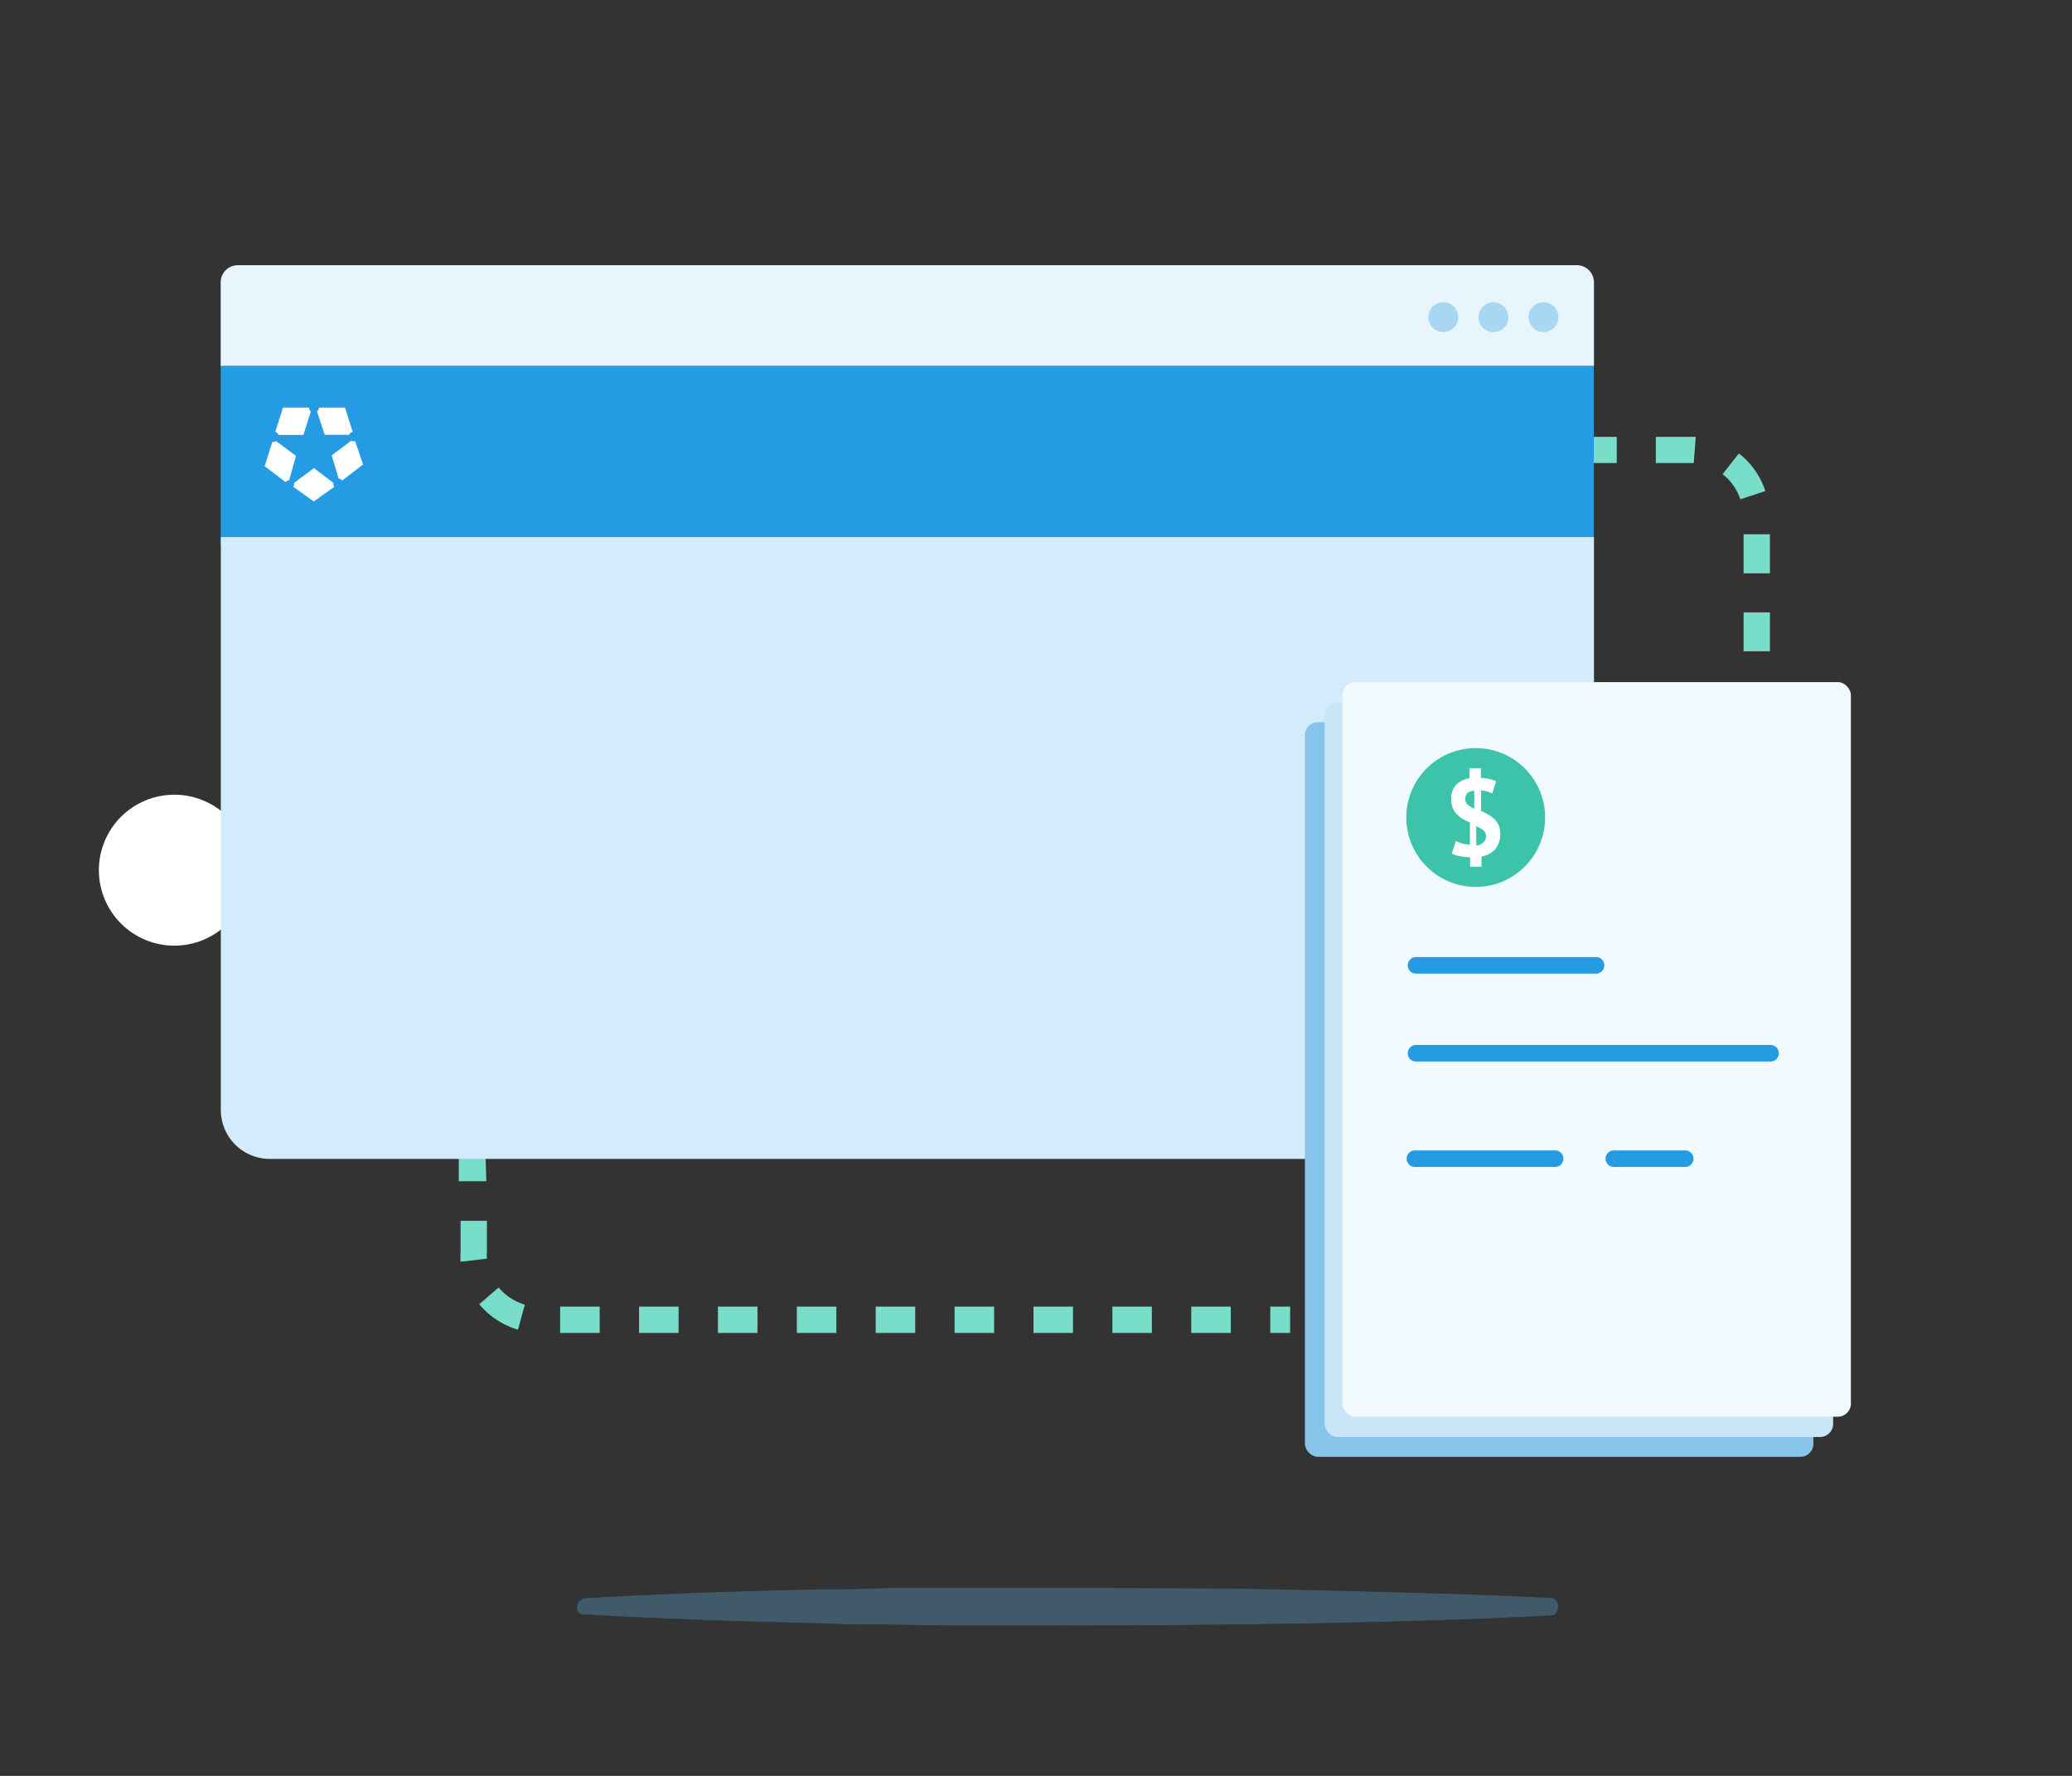 <svg id="Layer_1" data-name="Layer 1" xmlns="http://www.w3.org/2000/svg" xmlns:xlink="http://www.w3.org/1999/xlink" viewBox="0 0 140 120"><rect x="0" y="0" width="140" height="120" fill="#333333" stroke="none"/><defs><style>.cls-1,.cls-2,.cls-3{fill:none;}.cls-1{clip-rule:evenodd;}.cls-2{fill-rule:evenodd;}.cls-4{fill:#78ddc9;}.cls-5{clip-path:url(#clip-path);}.cls-6{clip-path:url(#clip-path-2);}.cls-7{clip-path:url(#clip-path-3);}.cls-8{clip-path:url(#clip-path-4);}.cls-9{clip-path:url(#clip-path-5);}.cls-10{clip-path:url(#clip-path-6);}.cls-11{clip-path:url(#clip-path-7);}.cls-12{clip-path:url(#clip-path-8);}.cls-13{clip-path:url(#clip-path-9);}.cls-14{clip-path:url(#clip-path-10);}.cls-15{clip-path:url(#clip-path-11);}.cls-16{opacity:0.3;}.cls-17{fill:#60b6eb;}.cls-18{clip-path:url(#clip-path-12);}.cls-19{fill:#fff;}.cls-20{clip-path:url(#clip-path-14);}.cls-21{clip-path:url(#clip-path-15);}.cls-22{clip-path:url(#clip-path-16);}.cls-23{clip-path:url(#clip-path-17);}.cls-24{clip-path:url(#clip-path-18);}.cls-25{clip-path:url(#clip-path-19);}.cls-26{clip-path:url(#clip-path-20);}.cls-27{clip-path:url(#clip-path-21);}.cls-28{clip-path:url(#clip-path-22);}.cls-29{clip-path:url(#clip-path-23);}.cls-30{clip-path:url(#clip-path-24);}.cls-31{clip-path:url(#clip-path-25);}.cls-32{clip-path:url(#clip-path-26);}.cls-33{clip-path:url(#clip-path-27);}.cls-34{fill:#e9f5fc;}.cls-35{fill:#a8d7f4;}.cls-36{fill:#259be4;}.cls-37{fill:#d3ebfa;}.cls-38{fill:#87c4ea;}.cls-39{fill:#c8e6f8;}.cls-40{fill:#f0faff;}.cls-41{fill:#3cc3a9;}.cls-42{clip-path:url(#clip-path-28);}.cls-43{clip-path:url(#clip-path-29);}.cls-44{clip-path:url(#clip-path-30);}.cls-45{clip-path:url(#clip-path-31);}.cls-46{clip-path:url(#clip-path-32);}.cls-47{clip-path:url(#clip-path-33);}.cls-48{clip-path:url(#clip-path-34);}.cls-49{clip-path:url(#clip-path-35);}.cls-50{clip-path:url(#clip-path-36);}.cls-51{clip-path:url(#clip-path-37);}.cls-52{clip-path:url(#clip-path-41);}.cls-53{clip-path:url(#clip-path-42);}.cls-54{clip-path:url(#clip-path-43);}.cls-55{clip-path:url(#clip-path-44);}.cls-56{clip-path:url(#clip-path-45);}.cls-57{clip-path:url(#clip-path-46);}.cls-58{clip-path:url(#clip-path-47);}.cls-59{clip-path:url(#clip-path-48);}.cls-60{clip-path:url(#clip-path-49);}.cls-61{clip-path:url(#clip-path-50);}.cls-62{clip-path:url(#clip-path-51);}.cls-63{clip-path:url(#clip-path-52);}.cls-64{clip-path:url(#clip-path-53);}.cls-65{clip-path:url(#clip-path-54);}.cls-66{clip-path:url(#clip-path-58);}.cls-67{clip-path:url(#clip-path-59);}.cls-68{clip-path:url(#clip-path-60);}.cls-69{clip-path:url(#clip-path-61);}.cls-70{clip-path:url(#clip-path-62);}.cls-71{clip-path:url(#clip-path-63);}.cls-72{clip-path:url(#clip-path-64);}.cls-73{clip-path:url(#clip-path-65);}.cls-74{clip-path:url(#clip-path-66);}.cls-75{clip-path:url(#clip-path-67);}.cls-76{clip-path:url(#clip-path-68);}.cls-77{clip-path:url(#clip-path-69);}.cls-78{clip-path:url(#clip-path-70);}</style><clipPath id="clip-path"><path class="cls-1" d="M111-63.1H31.57a2.51,2.51,0,0,1-2.37-2.63v-33a2.5,2.5,0,0,1,2.37-2.63H111a2.5,2.5,0,0,1,2.37,2.63v33A2.51,2.51,0,0,1,111-63.1"/></clipPath><clipPath id="clip-path-2"><path class="cls-1" d="M108.07-78.92a9.26,9.26,0,0,1-9.17,9.33,9.26,9.26,0,0,1-9.18-9.33,9.25,9.25,0,0,1,9.18-9.33A9.25,9.25,0,0,1,108.07-78.92Z"/></clipPath><clipPath id="clip-path-3"><path class="cls-1" d="M53.17-89.45H38.42a2.79,2.79,0,0,0-2.76,2.81v15a2.79,2.79,0,0,0,2.76,2.81H53.17a2.79,2.79,0,0,0,2.77-2.81v-15a2.79,2.79,0,0,0-2.77-2.81"/></clipPath><clipPath id="clip-path-4"><path class="cls-1" d="M47.44-79.67l1.68-1.71a.83.83,0,0,0,.21-.54v-1.94a.76.76,0,0,0-.75-.76h-5a.75.75,0,0,0-.74.75v2a.79.79,0,0,0,.22.54l1.68,1.71a.77.77,0,0,1,0,1.07l-1.68,1.71a.75.75,0,0,0-.22.53v2a.75.75,0,0,0,.74.76h5a.76.76,0,0,0,.75-.76v-2a.75.75,0,0,0-.22-.53L47.44-78.6a.77.77,0,0,1,0-1.07"/></clipPath><clipPath id="clip-path-5"><path class="cls-1" d="M117.4-93.7H25.15c-1.52,0-2.75-1.55-2.75-3.45v-43.26c0-1.9,1.23-3.44,2.75-3.44H117.4c1.52,0,2.75,1.54,2.75,3.44v43.26c0,1.9-1.23,3.45-2.75,3.45"/></clipPath><clipPath id="clip-path-6"><path class="cls-1" d="M50.78-131.95H32.71a3.43,3.43,0,0,0-3.39,3.46V-110a3.43,3.43,0,0,0,3.39,3.47H50.78A3.42,3.42,0,0,0,54.17-110v-18.5a3.42,3.42,0,0,0-3.39-3.46"/></clipPath><clipPath id="clip-path-7"><path class="cls-1" d="M93.2-120.2a10.87,10.87,0,0,0,10.74,11,10.87,10.87,0,0,0,10.73-11,10.87,10.87,0,0,0-10.73-11A10.87,10.87,0,0,0,93.2-120.2Z"/></clipPath><clipPath id="clip-path-8"><path class="cls-1" d="M39.71-53c2.73-.17,5.46-.28,8.2-.39l4.1-.13,4.1-.1c1.37,0,2.73-.05,4.1-.08l4.1-.05,4.1,0c1.37,0,2.73,0,4.1,0,5.47,0,10.93,0,16.4.14s10.94.25,16.4.54c.22,0,.4.29.39.61s-.18.56-.39.57c-5.46.29-10.93.44-16.4.54s-10.93.14-16.4.14c-1.37,0-2.73,0-4.1,0l-4.1,0-4.1-.06c-1.37,0-2.73,0-4.1-.08l-4.1-.1-4.1-.13c-2.74-.11-5.47-.21-8.2-.39-.18,0-.32-.24-.31-.5s.14-.44.31-.46"/></clipPath><clipPath id="clip-path-9"><path class="cls-1" d="M-351.71,108c2.73-.17,5.46-.28,8.2-.39l4.1-.13,4.1-.1c1.37,0,2.73,0,4.1-.08l4.1,0,4.1,0c1.37,0,2.73,0,4.1,0,5.47,0,10.93,0,16.4.14s10.94.25,16.4.54c.22,0,.4.29.39.61s-.18.56-.39.57c-5.46.29-10.93.44-16.4.54s-10.93.14-16.4.14c-1.37,0-2.73,0-4.1,0l-4.1,0-4.1-.06c-1.37,0-2.73,0-4.1-.08l-4.1-.1-4.1-.13c-2.74-.11-5.47-.21-8.2-.39-.18,0-.32-.24-.31-.5s.14-.44.31-.46"/></clipPath><clipPath id="clip-path-10"><path class="cls-1" d="M39.29,108c2.73-.17,5.46-.28,8.2-.39l4.1-.13,4.1-.1c1.37,0,2.73,0,4.1-.08l4.1,0,4.1,0c1.37,0,2.73,0,4.1,0,5.47,0,10.93,0,16.4.14s10.94.25,16.4.54c.22,0,.4.29.39.61s-.18.56-.39.57c-5.46.29-10.93.44-16.4.54s-10.93.14-16.4.14c-1.37,0-2.73,0-4.1,0l-4.1,0-4.1-.06c-1.37,0-2.73,0-4.1-.08l-4.1-.1-4.1-.13c-2.74-.11-5.47-.21-8.2-.39-.18,0-.32-.24-.31-.5s.14-.44.31-.46"/></clipPath><clipPath id="clip-path-11"><rect class="cls-3" x="-420.02" y="-1475.45" width="1224" height="2239.75"/></clipPath><clipPath id="clip-path-12"><path class="cls-1" d="M16.88,58.8a5.1,5.1,0,1,1-5.1-5.1,5.1,5.1,0,0,1,5.1,5.1"/></clipPath><clipPath id="clip-path-14"><path class="cls-1" d="M-351.71-53c2.73-.17,5.46-.28,8.2-.39l4.1-.13,4.1-.1c1.37,0,2.73-.05,4.1-.08l4.1-.05,4.1,0c1.37,0,2.73,0,4.1,0,5.47,0,10.93,0,16.4.14s10.94.25,16.4.54c.22,0,.4.29.39.61s-.18.56-.39.57c-5.46.29-10.93.44-16.4.54s-10.93.14-16.4.14c-1.37,0-2.73,0-4.1,0l-4.1,0-4.1-.06c-1.37,0-2.73,0-4.1-.08l-4.1-.1-4.1-.13c-2.74-.11-5.47-.21-8.2-.39-.18,0-.32-.24-.31-.5s.14-.44.31-.46"/></clipPath><clipPath id="clip-path-15"><rect class="cls-3" x="-366.47" y="-140.45" width="93.5" height="76.5" rx="3.4"/></clipPath><clipPath id="clip-path-16"><path class="cls-1" d="M-349.47-133.23a3.83,3.83,0,0,1-3.83,3.83,3.83,3.83,0,0,1-3.82-3.83A3.82,3.82,0,0,1-353.3-137a3.82,3.82,0,0,1,3.83,3.82"/></clipPath><clipPath id="clip-path-17"><path class="cls-1" d="M-332.47-133.23a3.83,3.83,0,0,1-3.83,3.83,3.83,3.83,0,0,1-3.82-3.83A3.82,3.82,0,0,1-336.3-137a3.82,3.82,0,0,1,3.83,3.82"/></clipPath><clipPath id="clip-path-18"><path class="cls-1" d="M-315.47-133.23a3.83,3.83,0,0,1-3.83,3.83,3.83,3.83,0,0,1-3.82-3.83A3.82,3.82,0,0,1-319.3-137a3.82,3.82,0,0,1,3.83,3.82"/></clipPath><clipPath id="clip-path-19"><path class="cls-1" d="M-298.47-133.23a3.83,3.83,0,0,1-3.83,3.83,3.83,3.83,0,0,1-3.82-3.83A3.82,3.82,0,0,1-302.3-137a3.82,3.82,0,0,1,3.83,3.82"/></clipPath><clipPath id="clip-path-20"><path class="cls-1" d="M-281.47-133.23a3.83,3.83,0,0,1-3.83,3.83,3.83,3.83,0,0,1-3.82-3.83A3.82,3.82,0,0,1-285.3-137a3.82,3.82,0,0,1,3.83,3.82"/></clipPath><clipPath id="clip-path-21"><path class="cls-1" d="M-257-105.6h-49c-.55,0-1-.65-1-1.45v-13.26c0-.8.45-1.44,1-1.44h49c.55,0,1,.64,1,1.44V-107c0,.8-.45,1.45-1,1.45"/></clipPath><clipPath id="clip-path-22"><path class="cls-1" d="M-291.67-113.25a5.1,5.1,0,0,1-5.1,5.1,5.1,5.1,0,0,1-5.1-5.1,5.1,5.1,0,0,1,5.1-5.1,5.1,5.1,0,0,1,5.1,5.1"/></clipPath><clipPath id="clip-path-23"><path class="cls-1" d="M-339.2-94.55h-47.75A1.55,1.55,0,0,1-388.57-96v-13.26a1.54,1.54,0,0,1,1.62-1.44h47.75a1.54,1.54,0,0,1,1.63,1.44V-96a1.55,1.55,0,0,1-1.63,1.45"/></clipPath><clipPath id="clip-path-24"><path class="cls-1" d="M-374.12-102.2a5.1,5.1,0,0,1-5.1,5.1,5.1,5.1,0,0,1-5.1-5.1,5.1,5.1,0,0,1,5.1-5.1,5.1,5.1,0,0,1,5.1,5.1"/></clipPath><clipPath id="clip-path-25"><path class="cls-1" d="M-316.63-80.95A1.42,1.42,0,0,1-318-82.4V-95.66a1.41,1.41,0,0,1,1.39-1.44h48.22A1.42,1.42,0,0,1-267-95.66V-82.4a1.43,1.43,0,0,1-1.39,1.45Z"/></clipPath><clipPath id="clip-path-26"><path class="cls-1" d="M-303.57-88.6a5.1,5.1,0,0,1-5.1,5.1,5.1,5.1,0,0,1-5.1-5.1,5.1,5.1,0,0,1,5.1-5.1,5.1,5.1,0,0,1,5.1,5.1"/></clipPath><clipPath id="clip-path-27"><path class="cls-1" d="M-156.71,108c2.73-.17,5.46-.28,8.2-.39l4.1-.13,4.1-.1c1.37,0,2.73,0,4.1-.08l4.1,0,4.1,0c1.37,0,2.73,0,4.1,0,5.47,0,10.93,0,16.4.14s10.94.25,16.4.54c.22,0,.4.29.39.61s-.18.56-.39.57c-5.46.29-10.93.44-16.4.54s-10.93.14-16.4.14c-1.37,0-2.73,0-4.1,0l-4.1,0-4.1-.06c-1.37,0-2.73,0-4.1-.08l-4.1-.1-4.1-.13c-2.74-.11-5.47-.21-8.2-.39-.18,0-.32-.24-.31-.5s.14-.44.31-.46"/></clipPath><clipPath id="clip-path-28"><path class="cls-1" d="M-157.73-52.77c2.73-.18,5.46-.28,8.2-.39l4.1-.13,4.1-.1c1.36,0,2.73-.06,4.1-.08l4.1-.06,4.1,0c1.37,0,2.73,0,4.1,0,5.47,0,10.93,0,16.4.14s10.93.25,16.4.54c.22,0,.39.28.39.61s-.18.56-.39.57c-5.47.29-10.93.43-16.4.54s-10.93.14-16.4.14c-1.37,0-2.73,0-4.1,0l-4.1,0-4.1,0c-1.37,0-2.74,0-4.1-.08l-4.1-.1-4.1-.13c-2.74-.11-5.47-.22-8.2-.39-.18,0-.32-.24-.31-.5s.14-.45.31-.46"/></clipPath><clipPath id="clip-path-29"><path class="cls-1" d="M-79.44-106.59h-88.2a2.64,2.64,0,0,1-2.63-2.64v-33.22a2.64,2.64,0,0,1,2.63-2.64h88.2a2.64,2.64,0,0,1,2.63,2.64v33.22a2.64,2.64,0,0,1-2.63,2.64"/></clipPath><clipPath id="clip-path-30"><path class="cls-1" d="M-79.44-60.65h-88.2a2.64,2.64,0,0,1-2.63-2.64V-96.51a2.64,2.64,0,0,1,2.63-2.64h88.2a2.64,2.64,0,0,1,2.63,2.64v33.22a2.64,2.64,0,0,1-2.63,2.64"/></clipPath><clipPath id="clip-path-31"><path class="cls-1" d="M-82.55-79.7A14.5,14.5,0,0,1-97-65.19,14.5,14.5,0,0,1-111.53-79.7,14.51,14.51,0,0,1-97-94.22,14.51,14.51,0,0,1-82.55-79.7"/></clipPath><clipPath id="clip-path-32"><path class="cls-1" d="M-118.48-91.06a2.38,2.38,0,0,1-3.34,1.36c-1.39-.5-1.9-1.13-1.23-3s1.46-1.92,2.85-1.42,2.28,1.53,1.72,3.08"/></clipPath><clipPath id="clip-path-33"><path class="cls-1" d="M-120.18-91.7a6.19,6.19,0,0,1,1.36-2.72c.3-.36.81-1,1.34-.93s.59.77.27,1.15a5.08,5.08,0,0,0-1.15,2.59,1,1,0,0,1-.82.94.92.92,0,0,1-1-1"/></clipPath><clipPath id="clip-path-34"><path class="cls-1" d="M-98.67-71-115-74.19l-.41-.08a2.48,2.48,0,0,1-1.86-1.65l-4.63-14.57,2.65-1.14L-113-79.8h0l15.38,1.3Z"/></clipPath><clipPath id="clip-path-35"><path class="cls-1" d="M-107.19-72.6l7.52,1.69a4.26,4.26,0,0,0,4.52-2.93c.73-2.24,2.07-3.53-.17-4.26-.79-.25-1.73-1-2.48-.76l-8.8-.5Z"/></clipPath><clipPath id="clip-path-36"><ellipse class="cls-3" cx="-97.02" cy="-79.67" rx="14.49" ry="14.51"/></clipPath><clipPath id="clip-path-37"><path class="cls-1" d="M-111.52-79.67A14.51,14.51,0,0,0-97-65.15,14.51,14.51,0,0,0-82.53-79.67,14.5,14.5,0,0,0-97-94.18a14.51,14.51,0,0,0-14.5,14.51"/></clipPath><clipPath id="clip-path-41"><polygon class="cls-1" points="-93.88 -77.44 -100.01 -77.89 -98.42 -86.45 -93.7 -87.15 -93.88 -77.44"/></clipPath><clipPath id="clip-path-42"><path class="cls-1" d="M-99.62-80c.65-.25,4.89-1.7,6.6-3.85l-6.16,1.47Z"/></clipPath><clipPath id="clip-path-43"><path class="cls-1" d="M-89.06-86.57a6,6,0,0,1-2.85,2.67c-.84.37-1.08,1.13-2,1.38-1.43.41-4.33,1-5.21.76-1.27-.3-2.72-.78-3.09-1.66a3.27,3.27,0,0,1-.09-1.6,12.44,12.44,0,0,1,.57-2.28,34.6,34.6,0,0,1,2.1-4.86c1.54-2.91,5.54-3.83,8.46-2.29s3.62,5,2.08,7.88"/></clipPath><clipPath id="clip-path-44"><path class="cls-1" d="M-94.86-84.72s-1.25,2.37-5.87,2.46a11.13,11.13,0,0,0,1.64.5c.86.21,3.7-.33,5.14-.74Z"/></clipPath><clipPath id="clip-path-45"><path class="cls-1" d="M-99.89-91.37l-2.49,2.45a.54.54,0,0,0,0,.79l.88.7Z"/></clipPath><clipPath id="clip-path-46"><path class="cls-1" d="M-97.09-94.66l2.19,1.16s2.21.71.56,2.85a2.39,2.39,0,0,0-2.12,3l1.25,2.53s.19,2,1.28,2.71A8.58,8.58,0,0,0-88.53-87c1.83-3.46.12-6.42-2.74-7.93a5.41,5.41,0,0,0-5.82.26"/></clipPath><clipPath id="clip-path-47"><path class="cls-1" d="M-94.06-86.1a1.63,1.63,0,0,1-2.18.8,1.79,1.79,0,0,1-.22-2.4,1.63,1.63,0,0,1,2.18-.8,1.77,1.77,0,0,1,.22,2.4"/></clipPath><clipPath id="clip-path-48"><path class="cls-1" d="M-136-125.68a14.5,14.5,0,0,1-14.48,14.51A14.5,14.5,0,0,1-165-125.68a14.49,14.49,0,0,1,14.49-14.51A14.49,14.49,0,0,1-136-125.68"/></clipPath><clipPath id="clip-path-49"><path class="cls-1" d="M-146.27-123l10.43,6.05h0l10.41-5.38,1.05,1.69-10.44,7.77a1.76,1.76,0,0,1-1.79.19l-.24-.11-11.88-5.42Z"/></clipPath><clipPath id="clip-path-50"><path class="cls-1" d="M-146-116.79l3.14,1.29,2.2-4.38-4.15-2.61a18.12,18.12,0,0,0-2.73-1.45Z"/></clipPath><clipPath id="clip-path-51"><path class="cls-1" d="M-127-121s-1.58-3.31-.92-3.68c.5-.27,1.3,1.3,1.3,1.3Z"/></clipPath><clipPath id="clip-path-52"><path class="cls-1" d="M-125.62-126.51c-1,1-1.55,5.71-1.55,5.71l2.14.61.17,0a2,2,0,0,0,1.19-1.68,13.5,13.5,0,0,1,.7-3.55c.5-1.35-1.68-2-2.65-1"/></clipPath><clipPath id="clip-path-53"><path class="cls-1" d="M-165-125.68a14.51,14.51,0,0,0,14.5,14.52A14.51,14.51,0,0,0-136-125.68a14.51,14.51,0,0,0-14.5-14.52A14.51,14.51,0,0,0-165-125.68"/></clipPath><clipPath id="clip-path-54"><path class="cls-1" d="M-165-125.68a14.51,14.51,0,0,0,14.5,14.52A14.51,14.51,0,0,0-136-125.68a14.51,14.51,0,0,0-14.5-14.52A14.51,14.51,0,0,0-165-125.68Z"/></clipPath><clipPath id="clip-path-58"><polygon class="cls-1" points="-153.93 -123.23 -149.16 -122 -148.04 -129.41 -151.41 -131.17 -153.93 -123.23"/></clipPath><clipPath id="clip-path-59"><path class="cls-1" d="M-148.06-129.24l-.14-.25-2.74-1.43-.56,0-.32,1s.52,4.46,2.89,6.37Z"/></clipPath><clipPath id="clip-path-60"><path class="cls-1" d="M-152.65-136.08c-.52-.14-.36-.68-1.15-.57s-1.51.63-1.39,2.54a12.22,12.22,0,0,0,.51,2.13,5.45,5.45,0,0,1,.17,3.12,3.2,3.2,0,0,1-1,1.46c-.76.63-.6.23-.52-.47.26-2.49-1.8-4.37-2.36-6.69-.45-1.92.18-4.55,2.35-5.1a3.1,3.1,0,0,1,3.17,1.41,3.27,3.27,0,0,1,.69,1.54c0,.33-.23.41-.51.63"/></clipPath><clipPath id="clip-path-61"><path class="cls-1" d="M-153.38-135.94l-.15-.19a.85.85,0,0,1-.05-1l.35-.56a.83.83,0,0,1,.87-.37l.24,0a.4.4,0,0,1,.25.6l-.86,1.38a.4.4,0,0,1-.65,0"/></clipPath><clipPath id="clip-path-62"><path class="cls-1" d="M-153.07-135.4a5.41,5.41,0,0,0,0,3.6,19.45,19.45,0,0,0,1.37,2.11c.65,1.21,1.12,3.42,1.8,3.91,1,.74,2.12,1.53,2.94,1.18,1.75-.75,3.8-5.9,4.28-7.36.95-2.88-1-5.8-3.9-6.75a5,5,0,0,0-6.54,3.31"/></clipPath><clipPath id="clip-path-63"><path class="cls-1" d="M-143.25-131l-1.39,3.62h.94a.54.54,0,0,0,.54-.6,18.56,18.56,0,0,1-.09-3"/></clipPath><clipPath id="clip-path-64"><path class="cls-1" d="M-151.15-129l-.22-.08c.51,1.24.94,2.91,1.52,3.33.91.65,1.86,1.34,2.64,1.25a7.22,7.22,0,0,1-3.94-4.5"/></clipPath><clipPath id="clip-path-65"><path class="cls-1" d="M-142.56-135.17a5.29,5.29,0,0,0-3-1.18c-1.31,0-2.94.48-2,4.33,0,0-2.7,3.72-4.69,3.76-1-.56-2.27-5.14-1.06-7.92s3.46-4.35,6.65-3.3a5.56,5.56,0,0,1,4.09,4.31"/></clipPath><clipPath id="clip-path-66"><path class="cls-1" d="M-150.2-131.78a1.51,1.51,0,0,0,.87,2,1.64,1.64,0,0,0,1.73-1.38,1.5,1.5,0,0,0-.86-2,1.64,1.64,0,0,0-1.74,1.38"/></clipPath><clipPath id="clip-path-67"><path class="cls-1" d="M-155.55-115.28a4.54,4.54,0,0,1-4.54,4.55,4.54,4.54,0,0,1-4.54-4.55,4.54,4.54,0,0,1,4.54-4.54,4.54,4.54,0,0,1,4.54,4.54"/></clipPath><clipPath id="clip-path-68"><path class="cls-1" d="M-161.73-113.06l-1-1a.61.61,0,0,1,0-.85.61.61,0,0,1,.85,0l.59.59,2.89-2.89a.61.61,0,0,1,.85,0,.61.61,0,0,1,0,.85l-3.25,3.25a.69.69,0,0,1-1,0"/></clipPath><clipPath id="clip-path-69"><path class="cls-1" d="M-83.23-69.33a4.55,4.55,0,0,1-4.54,4.55,4.55,4.55,0,0,1-4.54-4.55,4.55,4.55,0,0,1,4.54-4.55,4.55,4.55,0,0,1,4.54,4.55"/></clipPath><clipPath id="clip-path-70"><path class="cls-1" d="M-85.6-68.15l-1.17-1.18,1.17-1.18a.66.66,0,0,0,0-.94.66.66,0,0,0-.94,0l-1.17,1.18-1.18-1.18a.66.66,0,0,0-.94,0,.66.66,0,0,0,0,.94l1.17,1.18-1.17,1.18a.66.66,0,0,0,0,.94.66.66,0,0,0,.94,0l1.18-1.18,1.17,1.18a.66.66,0,0,0,.94,0,.66.66,0,0,0,0-.94"/></clipPath></defs><title>payroll-integration</title><rect class="cls-4" x="31.03" y="41.18" width="1.79" height="1.34"/><path class="cls-4" d="M83.16,90.07H80.49V88.29h2.67Zm-5.33,0H75.16V88.29h2.67Zm-5.33,0H69.83V88.29H72.5Zm-5.33,0H64.5V88.29h2.67Zm-5.33,0H59.17V88.29h2.67Zm-5.33,0H53.84V88.29h2.67Zm-5.33,0H48.51V88.29h2.67Zm-5.33,0H43.18V88.29h2.67Zm-5.33,0H37.85V88.29h2.67ZM35,89.85a5.43,5.43,0,0,1-2.62-1.72L33.69,87a3.76,3.76,0,0,0,1.77,1.16Zm-3.88-4.59a4.87,4.87,0,0,1,0-.66V82.49h1.78V84.6a3.52,3.52,0,0,0,0,.45Zm1.74-5.44H31V77.16h1.78Zm0-5.33H31V71.83h1.78Zm0-5.33H31V66.5h1.78Zm0-5.33H31V61.17h1.78Zm0-5.33H31V55.84h1.78Zm0-5.33H31V50.51h1.78Zm0-5.33H31V45.18h1.78Z"/><rect class="cls-4" x="85.83" y="88.29" width="1.34" height="1.78"/><rect class="cls-4" x="117.81" y="51.93" width="1.79" height="1.34"/><path class="cls-4" d="M119.59,49.29h-1.78V46.65h1.78Zm0-5.28h-1.78V41.38h1.78Zm0-5.27h-1.78V36.1h1.78Zm-2-5a3.59,3.59,0,0,0-1.2-1.7l1.1-1.4a5.27,5.27,0,0,1,1.79,2.54Zm-3.15-2.45h-2.56V29.52h2.28l.42,0Zm-5.2,0h-2.64V29.52h2.64Zm-5.27,0h-2.64V29.52H104Z"/><rect class="cls-4" x="97.38" y="29.52" width="1.34" height="1.78"/><g class="cls-14"><g class="cls-15"><g class="cls-16"><rect class="cls-17" x="34.73" y="103" width="74.8" height="11.05"/></g></g></g><g class="cls-18"><g class="cls-15"><rect class="cls-19" x="2.43" y="49.45" width="18.7" height="18.7"/></g></g><path class="cls-34" d="M106.54,17.92H16.07a1.16,1.16,0,0,0-1.16,1.16v5.66H107.7V19.08A1.16,1.16,0,0,0,106.54,17.92Z"/><circle class="cls-35" cx="104.29" cy="21.43" r="1.01"/><rect class="cls-36" x="14.91" y="24.72" width="92.78" height="12.13"/><path class="cls-19" d="M23.92,29.83a.3.3,0,0,1-.18-.06l-1.33,1,.47,1.57a.32.32,0,0,1,.24.13l0,0,1.41-1.08L24,29.81h-.11"/><path class="cls-19" d="M22.53,32.71a.25.25,0,0,1,0-.08l-1.32-1-1.34,1a.19.19,0,0,1,0,.08.3.3,0,0,1-.06.18v0l1.39,1,1.39-1v0a.27.27,0,0,1-.07-.2"/><path class="cls-19" d="M21.42,27.81l.52,1.57h1.67c0-.12.11-.16.22-.19h0l-.52-1.65H21.55a.34.34,0,0,1-.13.27"/><path class="cls-19" d="M19.55,32.4,20,30.81l-1.34-1a.41.41,0,0,1-.19.05H18.4l-.52,1.64,1.42,1.08a.31.31,0,0,1,.25-.13"/><path class="cls-19" d="M20.89,27.54H19.12l-.52,1.64h0a.33.33,0,0,1,.22.21H20.5L21,27.81A.34.34,0,0,1,20.89,27.54Z"/><path class="cls-37" d="M14.92,36.29V75a3.31,3.31,0,0,0,3.32,3.31h86.23a3.23,3.23,0,0,0,3.23-3.23V36.29Z"/><circle class="cls-35" cx="100.91" cy="21.43" r="1.01"/><circle class="cls-35" cx="97.52" cy="21.43" r="1.01"/><rect class="cls-38" x="88.17" y="48.8" width="34.36" height="49.64" rx="0.88"/><rect class="cls-39" x="89.5" y="47.46" width="34.36" height="49.64" rx="0.88"/><rect class="cls-40" x="90.7" y="46.09" width="34.36" height="49.64" rx="0.88"/><path class="cls-36" d="M107.84,65.79H95.68a.56.56,0,0,1,0-1.12h12.16a.56.56,0,0,1,0,1.12Z"/><path class="cls-36" d="M119.63,71.73H95.68a.56.56,0,0,1,0-1.12h23.95a.56.56,0,0,1,0,1.12Z"/><path class="cls-36" d="M105,78.85H95.68a.56.56,0,1,1,0-1.11H105a.56.56,0,1,1,0,1.11Z"/><path class="cls-36" d="M113.79,78.85h-4.67a.56.56,0,1,1,0-1.11h4.67a.56.56,0,1,1,0,1.11Z"/><circle class="cls-41" cx="99.71" cy="55.24" r="4.69"/><path class="cls-19" d="M99.33,57.93a4.93,4.93,0,0,1-.74-.08,2.2,2.2,0,0,1-.5-.17l.28-.85a2.14,2.14,0,0,0,.38.15,2.79,2.79,0,0,0,.57.1v-1.5a4,4,0,0,1-.46-.23,1.68,1.68,0,0,1-.4-.3,1.26,1.26,0,0,1-.29-.42,1.48,1.48,0,0,1-.11-.59,1.36,1.36,0,0,1,.32-1,1.68,1.68,0,0,1,.91-.46v-.67h.77v.65a2.89,2.89,0,0,1,.57.08,2.76,2.76,0,0,1,.46.15l-.26.82-.32-.12a1.91,1.91,0,0,0-.44-.08V54.8a3.29,3.29,0,0,1,.46.23,1.6,1.6,0,0,1,.42.3,1.55,1.55,0,0,1,.3.41,1.28,1.28,0,0,1,.12.58,1.54,1.54,0,0,1-.34,1.06,1.6,1.6,0,0,1-.93.5v.69h-.77ZM99,54a.48.48,0,0,0,.17.37,1.84,1.84,0,0,0,.44.27v-1.2a.67.67,0,0,0-.48.17A.65.65,0,0,0,99,54Zm1.4,2.48a.49.49,0,0,0-.19-.39,3.74,3.74,0,0,0-.46-.27v1.31a.77.77,0,0,0,.48-.21A.61.61,0,0,0,100.41,56.43Z"/></svg>